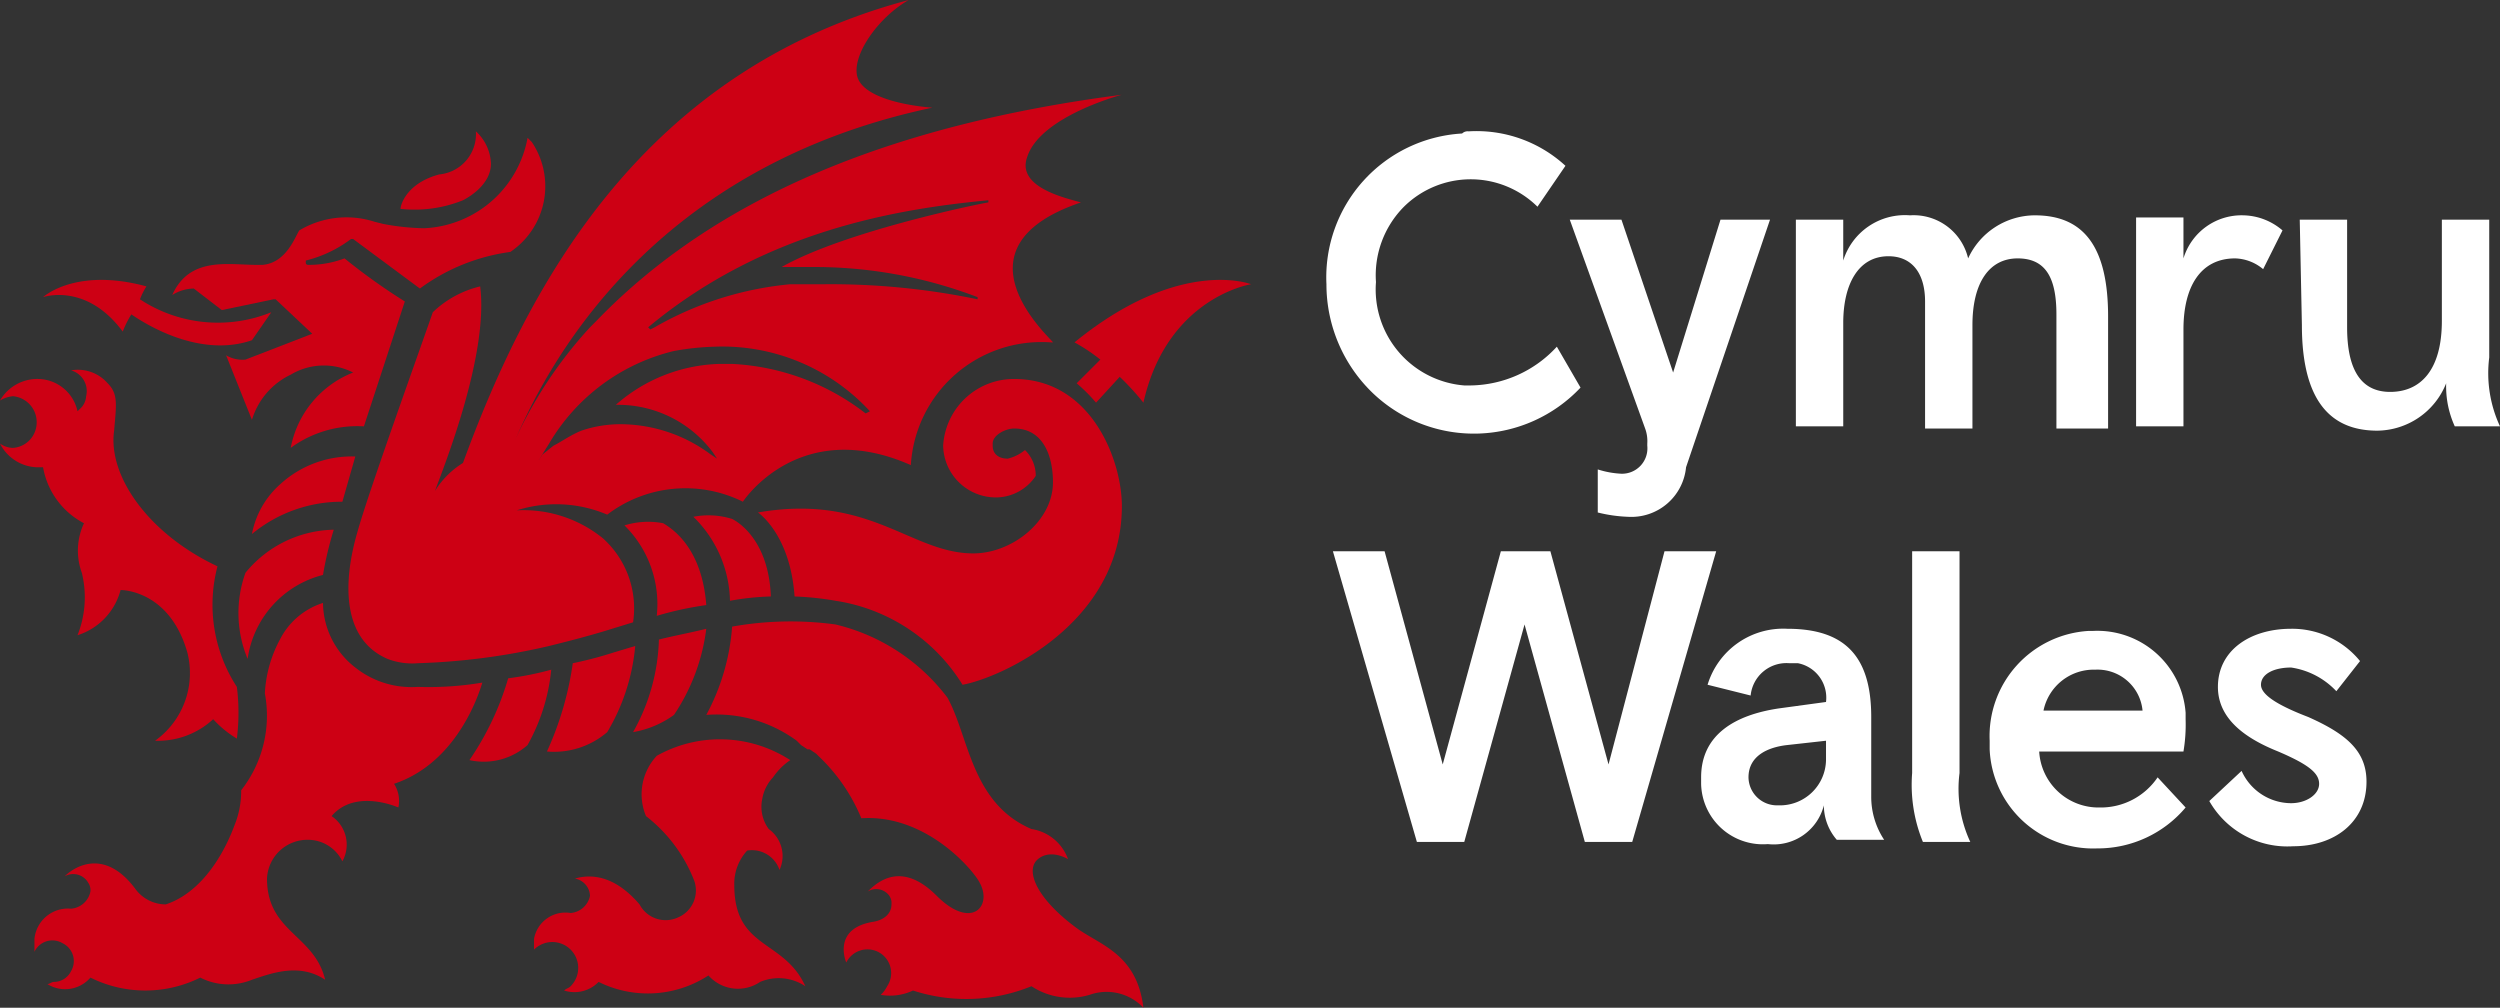 <svg xmlns="http://www.w3.org/2000/svg" viewBox="0 0 116.1 46.8"><rect x="0" y="0" width="116.1" height="46.8" fill="#333333" stroke="none"/><defs><style>.a{fill:#fff;}.b{fill:#cd0014;}</style></defs><title>partner</title><path class="a" d="M68.2,6.1a6.1,6.1,0,0,1,4.5,1.6L71.4,9.6a4.41,4.41,0,0,0-6.2,0,4.52,4.52,0,0,0-1.3,3.5A4.47,4.47,0,0,0,68,17.9h.3a5.53,5.53,0,0,0,4-1.8L73.4,18a6.8,6.8,0,0,1-9.6.3,7,7,0,0,1-2.2-5.1,6.69,6.69,0,0,1,6.3-7A.37.37,0,0,1,68.2,6.1Zm6,15.7a4.25,4.25,0,0,0,1.1.2,1.18,1.18,0,0,0,1.2-1.3v-.1a1.7,1.7,0,0,0-.1-.7l-3.5-9.7h2.4l2.4,7.1,2.2-7.1h2.3L78.3,21.7A2.55,2.55,0,0,1,75.6,24a6.75,6.75,0,0,1-1.4-.2Z" transform="translate(0 0)"/><path class="a" d="M97.7,19.9H95.5V14.6c0-1.7-.5-2.6-1.8-2.6s-2.1,1.1-2.1,3.1v4.8H89.4V14c0-1.3-.6-2.1-1.7-2.1-1.4,0-2.1,1.3-2.1,3.1v4.8H83.4V10.2h2.2v1.9A3,3,0,0,1,88.7,10a2.6,2.6,0,0,1,2.7,2,3.42,3.42,0,0,1,3.1-2c2.3,0,3.4,1.5,3.4,4.7v5.2Z" transform="translate(0 0)"/><path class="a" d="M105.1,12.5a2.11,2.11,0,0,0-1.3-.5c-1.6,0-2.4,1.3-2.4,3.3v4.5H99.2V10.1h2.2V12a2.82,2.82,0,0,1,2.8-2,2.87,2.87,0,0,1,1.8.7Z" transform="translate(0 0)"/><path class="a" d="M106.8,10.2H109v5c0,1.9.6,3,2,3s2.4-1,2.4-3.3V10.2h2.2v6.4a5.86,5.86,0,0,0,.5,3.2H114a4.48,4.48,0,0,1-.4-2,3.48,3.48,0,0,1-3.2,2.2c-2.4,0-3.5-1.7-3.5-4.9Z" transform="translate(0 0)"/><path class="a" d="M75.8,39.1H73.6L70.8,29,68,39.1H65.8L61.9,25.6h2.4L67,35.5l2.7-9.9H72l2.7,9.9,2.6-9.9h2.4Z" transform="translate(0 0)"/><path class="a" d="M79.3,31.8A3.67,3.67,0,0,1,83,29.2c2.7,0,3.9,1.3,3.9,4.1V37a3.61,3.61,0,0,0,.6,2H85.3a2.45,2.45,0,0,1-.6-1.6,2.4,2.4,0,0,1-2.6,1.8A2.87,2.87,0,0,1,79,36.4v-.3c0-2,1.6-2.9,3.6-3.2l2.2-.3a1.63,1.63,0,0,0-1.3-1.8h-.4a1.67,1.67,0,0,0-1.8,1.5Zm5.5,3.3v-.7l-1.8.2c-.9.1-1.8.5-1.8,1.5a1.32,1.32,0,0,0,1.3,1.3h.1a2.14,2.14,0,0,0,2.2-2.1v-.2Z" transform="translate(0 0)"/><path class="a" d="M88.8,25.6H91V35.9a5.86,5.86,0,0,0,.5,3.2H89.3a7,7,0,0,1-.5-3.2Z" transform="translate(0 0)"/><path class="a" d="M94.7,34.9a2.76,2.76,0,0,0,2.8,2.6,3.19,3.19,0,0,0,2.7-1.4l1.3,1.4a5.33,5.33,0,0,1-4.1,1.9,4.81,4.81,0,0,1-5-4.6v-.4A4.89,4.89,0,0,1,97,29.3h.2a4.11,4.11,0,0,1,4.3,3.8v.3a7.57,7.57,0,0,1-.1,1.5Zm.2-1.9h4.6a2.1,2.1,0,0,0-2.2-1.9h0A2.38,2.38,0,0,0,94.9,33Z" transform="translate(0 0)"/><path class="a" d="M105.8,34.9c-1.5-.6-2.8-1.5-2.8-3,0-1.7,1.5-2.7,3.4-2.7a4.07,4.07,0,0,1,3.2,1.5l-1.1,1.4a3.6,3.6,0,0,0-2.1-1.1c-.8,0-1.4.3-1.4.8s.9,1,2.2,1.5c1.8.8,2.7,1.6,2.7,3,0,1.9-1.5,3-3.4,3a4.17,4.17,0,0,1-3.9-2.1l1.5-1.4a2.53,2.53,0,0,0,2.3,1.5c.7,0,1.3-.4,1.3-.9S107.2,35.5,105.8,34.9Z" transform="translate(0 0)"/><path class="b" d="M10.1,26.3C6.9,24.8,5,22.1,5.3,20c.1-1.2.2-1.7-.3-2.2a1.83,1.83,0,0,0-1.7-.6A1,1,0,0,1,4,18.4a.85.85,0,0,1-.3.6l-.1.1a1.9,1.9,0,0,0-1.8-1.5,2,2,0,0,0-1.8,1,1.42,1.42,0,0,1,.6-.2,1.21,1.21,0,0,1,1.1,1.3A1.18,1.18,0,0,1,.6,20.8a1.07,1.07,0,0,1-.6-.2,2,2,0,0,0,1.7,1.1H2a3.64,3.64,0,0,0,1.9,2.6,3,3,0,0,0-.1,2.3,4.76,4.76,0,0,1-.2,2.9,3,3,0,0,0,2-2.1c.2,0,2.3.1,3.1,2.9a3.86,3.86,0,0,1-1.5,4.1,3.78,3.78,0,0,0,2.7-1,4.81,4.81,0,0,0,1.1.9,9.64,9.64,0,0,0,0-2.4A7,7,0,0,1,10.1,26.3Z" transform="translate(0 0)"/><path class="b" d="M21.5,9.3c.2-.1,1.3-.7,1.3-1.7a2.13,2.13,0,0,0-.7-1.5,1.88,1.88,0,0,1-1.7,2c-1.5.4-1.8,1.4-1.8,1.6A6,6,0,0,0,21.5,9.3Z" transform="translate(0 0)"/><path class="b" d="M11.5,30.6A4.7,4.7,0,0,1,15,26.7a16,16,0,0,1,.5-2.1,5.42,5.42,0,0,0-4.1,2A5.53,5.53,0,0,0,11.5,30.6Z" transform="translate(0 0)"/><path class="b" d="M15.9,23.3h0l.6-2.1A4.91,4.91,0,0,0,13,22.5a4.1,4.1,0,0,0-1.3,2.3A6.55,6.55,0,0,1,15.9,23.3Z" transform="translate(0 0)"/><path class="b" d="M6.5,13.9a3.33,3.33,0,0,1,.3-.6c-3.3-.9-4.8.5-4.8.5s2-.7,3.7,1.6a4.56,4.56,0,0,1,.4-.8h0c.3.2,3,2.1,5.6,1.2l.9-1.3A6.58,6.58,0,0,1,6.5,13.9Z" transform="translate(0 0)"/><path class="b" d="M24.5,6.4h0a5.12,5.12,0,0,1-4.8,4.2,11.08,11.08,0,0,1-1.9-.2l-.4-.1h0a4.26,4.26,0,0,0-3.5.4c-.2.3-.6,1.5-1.7,1.6h-.3c-1.3,0-3.1-.4-3.9,1.4a1.93,1.93,0,0,1,1-.3l1.3,1,2.4-.5h.1l1.7,1.6-3.1,1.2a1.49,1.49,0,0,1-.9-.2l1.2,3a3.41,3.41,0,0,1,1.8-2.1,3,3,0,0,1,2.9-.1,4.7,4.7,0,0,0-2.9,3.5,5.24,5.24,0,0,1,3.4-1L18.8,14A28.32,28.32,0,0,1,16,12a4.67,4.67,0,0,1-1.7.3h0a.1.1,0,0,1-.1-.1v-.1a5.8,5.8,0,0,0,2.1-1h.1l3.1,2.3a9.13,9.13,0,0,1,4.2-1.7,3.68,3.68,0,0,0,1-5.1Zm-10.3,6Z" transform="translate(0 0)"/><path class="b" d="M20.3,28Z" transform="translate(0 0)"/><path class="b" d="M50.2,9.4c-.7-.2-3-.7-2.5-2.1.6-1.9,4.4-2.9,4.4-2.9C41.3,5.8,33.2,9.2,27.7,14.9l-.3.3a20.11,20.11,0,0,0-3.6,5.5C24.8,18.5,29.1,8,43.3,5,42,4.9,40,4.5,39.8,3.5S40.8.8,42.2,0C29.8,3.3,24.5,13.3,21.5,21.5a4,4,0,0,0-1.3,1.3c.4-1.1,2.5-6.3,2.1-9.5a4.77,4.77,0,0,0-2.2,1.2c-.8,2.3-3,8.4-3.5,10.2-.7,2.4-.7,5,1.4,5.9a3.18,3.18,0,0,0,1.4.2,30.88,30.88,0,0,0,6.1-.8c.8-.2,1.6-.4,2.6-.7l1.3-.4A4.37,4.37,0,0,0,28,25a5.85,5.85,0,0,0-4-1.3,6.06,6.06,0,0,1,4.2.2,6,6,0,0,1,6.3-.6s2.6-4,7.8-1.7a6.08,6.08,0,0,1,6.5-5.7h.1C48.8,15.7,44,11.5,50.2,9.4Zm-10,9.8A11,11,0,0,0,34,16.9h-.6a7.59,7.59,0,0,0-4.8,1.9A5.5,5.5,0,0,1,33.1,21l.2.3-.3-.2a7.06,7.06,0,0,0-4.2-1.4A5.66,5.66,0,0,0,27,20c-.5.2-.9.5-1.3.7l-.5.4-.2.3.5-.8a9.23,9.23,0,0,1,5.8-4.3,12.25,12.25,0,0,1,1.9-.2,9.31,9.31,0,0,1,7.2,3Zm-3-6.8h.7a21.23,21.23,0,0,1,7.5,1.4v.1a33.53,33.53,0,0,0-7.1-.7H36.7a15.53,15.53,0,0,0-6.3,2l-.2.1-.1-.1h0c5.4-4.5,11.6-5.5,15.8-5.9v.1c-.1,0-6.6,1.3-9.6,3Z" transform="translate(0 0)"/><path class="b" d="M22.4,31.7a15.14,15.14,0,0,1-3,.2,4.2,4.2,0,0,1-2.9-.9A3.84,3.84,0,0,1,15,28a3.39,3.39,0,0,0-2,1.7,5.9,5.9,0,0,0-.7,2.5,5.61,5.61,0,0,1-1.1,4.5,4.15,4.15,0,0,1-.3,1.6c-.4,1.1-1.4,3.1-3.2,3.7a1.75,1.75,0,0,1-1.4-.7c-1.4-1.9-2.8-1.1-3.3-.6a.8.8,0,0,1,1.1.3.6.6,0,0,1,.1.4,1,1,0,0,1-.9.8h0a1.56,1.56,0,0,0-1.7,1.4v.6h0a.92.92,0,0,1,1.3-.4.92.92,0,0,1,.4,1.3.89.89,0,0,1-.8.5c-.1,0-.2.1-.3.1h0a1.55,1.55,0,0,0,2-.3,5.72,5.72,0,0,0,5.1,0,2.88,2.88,0,0,0,2.4.1c.9-.3,2.2-.8,3.4,0-.5-2.1-2.7-2.2-2.7-4.7A1.88,1.88,0,0,1,14.3,39a1.78,1.78,0,0,1,1.6,1,1.6,1.6,0,0,0-.5-2.1c1.1-1.3,3.1-.4,3.1-.4a1.47,1.47,0,0,0-.2-1.1C21,35.5,22.1,32.7,22.4,31.7Z" transform="translate(0 0)"/><path class="b" d="M24.5,34.6a8.94,8.94,0,0,0,1.1-3.5,14.16,14.16,0,0,1-2,.4,13.26,13.26,0,0,1-1.8,3.8A3.06,3.06,0,0,0,24.5,34.6Z" transform="translate(0 0)"/><path class="b" d="M28.2,34h0a9.44,9.44,0,0,0,1.3-4l-1,.3a18,18,0,0,1-1.9.5,14.84,14.84,0,0,1-1.2,4.1A3.8,3.8,0,0,0,28.2,34Z" transform="translate(0 0)"/><path class="b" d="M32.8,29.2c-.8.2-1.4.3-2.2.5A9.26,9.26,0,0,1,29.4,34a4.55,4.55,0,0,0,1.9-.8A9.24,9.24,0,0,0,32.8,29.2Z" transform="translate(0 0)"/><path class="b" d="M33.9,27.9a12.25,12.25,0,0,1,1.9-.2c-.1-2.5-1.4-3.4-1.8-3.6a3.67,3.67,0,0,0-1.8-.1A5.61,5.61,0,0,1,33.9,27.9Z" transform="translate(0 0)"/><path class="b" d="M30.5,28.6a15.54,15.54,0,0,1,2.3-.5c-.2-2.6-1.5-3.5-2-3.8a3.67,3.67,0,0,0-1.8.1A5.13,5.13,0,0,1,30.5,28.6Z" transform="translate(0 0)"/><path class="b" d="M34.1,41.1a2.27,2.27,0,0,1,.6-1.6,1.35,1.35,0,0,1,1.5.9,1.54,1.54,0,0,0-.5-1.9,1.74,1.74,0,0,1-.3-1.4,1.91,1.91,0,0,1,.5-1,3,3,0,0,1,.8-.8,6,6,0,0,0-6.2-.2,2.62,2.62,0,0,0-.5,2.8,7,7,0,0,1,2.2,2.9,1.36,1.36,0,0,1-.7,1.8,1.37,1.37,0,0,1-1.8-.6c-1.2-1.4-2.3-1.4-3-1.2a.85.85,0,0,1,.7.8,1,1,0,0,1-.9.8,1.48,1.48,0,0,0-1.7,1.2v.5a1.2,1.2,0,0,1,1.7,1.7c-.1.1-.2.1-.3.2a1.56,1.56,0,0,0,1.6-.4,5.15,5.15,0,0,0,5.1-.3,1.83,1.83,0,0,0,2.4.3,2.23,2.23,0,0,1,2.1.2C36.4,43.6,34.1,44.1,34.1,41.1Z" transform="translate(0 0)"/><path class="b" d="M50,43.1c-1.9-1.4-2.4-2.7-1.8-3.2s1.4,0,1.4,0a2.15,2.15,0,0,0-1.7-1.4c-2.8-1.2-2.9-4.3-3.9-6.1A9.19,9.19,0,0,0,38.8,29a15.46,15.46,0,0,0-4.8.1,10.18,10.18,0,0,1-1.2,4.1A6.29,6.29,0,0,1,37,34.4l.1.1.1.1.3.2h.1l.3.2.1.1h0A8.37,8.37,0,0,1,40,38c3-.2,5.2,2.4,5.5,3,.6,1.1-.4,2.2-2,.6s-2.7-.7-3.2-.2a.75.75,0,0,1,1,.2.6.6,0,0,1,.1.4c0,.4-.3.7-.8.8h0c-2,.3-1.3,1.9-1.3,1.9h0a1.1,1.1,0,1,1,1.9,1.1,1.38,1.38,0,0,1-.3.4,2.51,2.51,0,0,0,1.5-.2,8,8,0,0,0,5.5-.2,3.23,3.23,0,0,0,2.7.4,2.35,2.35,0,0,1,2.5.6C52.8,44.3,51.1,43.9,50,43.1Z" transform="translate(0 0)"/><path class="b" d="M49.9,15.9a8.34,8.34,0,0,1,1.2.8L50,17.8a7.64,7.64,0,0,1,.9.9L52,17.5a12,12,0,0,1,1.1,1.2c1.1-4.9,5-5.5,5-5.5S54.8,11.9,49.9,15.9Z" transform="translate(0 0)"/><path class="b" d="M47.1,17.6h0a3.29,3.29,0,0,0-3.3,3.1,2.45,2.45,0,0,0,2.5,2.4,2.23,2.23,0,0,0,1.8-1,1.66,1.66,0,0,0-.5-1.2,2,2,0,0,1-.8.4c-.4,0-.7-.2-.7-.6v-.1c0-.4.6-.7,1-.7,1.3,0,1.8,1.2,1.8,2.5,0,1.8-1.9,3.3-3.7,3.3h0c-2.9,0-4.8-2.8-10-1.9,0,0,1.5,1,1.7,3.9a13.66,13.66,0,0,1,1.9.2,8.41,8.41,0,0,1,5.9,3.9c1.7-.3,7.4-2.8,7.4-8.3C52.1,21.4,50.7,17.6,47.1,17.6Z" transform="translate(0 0)"/></svg>